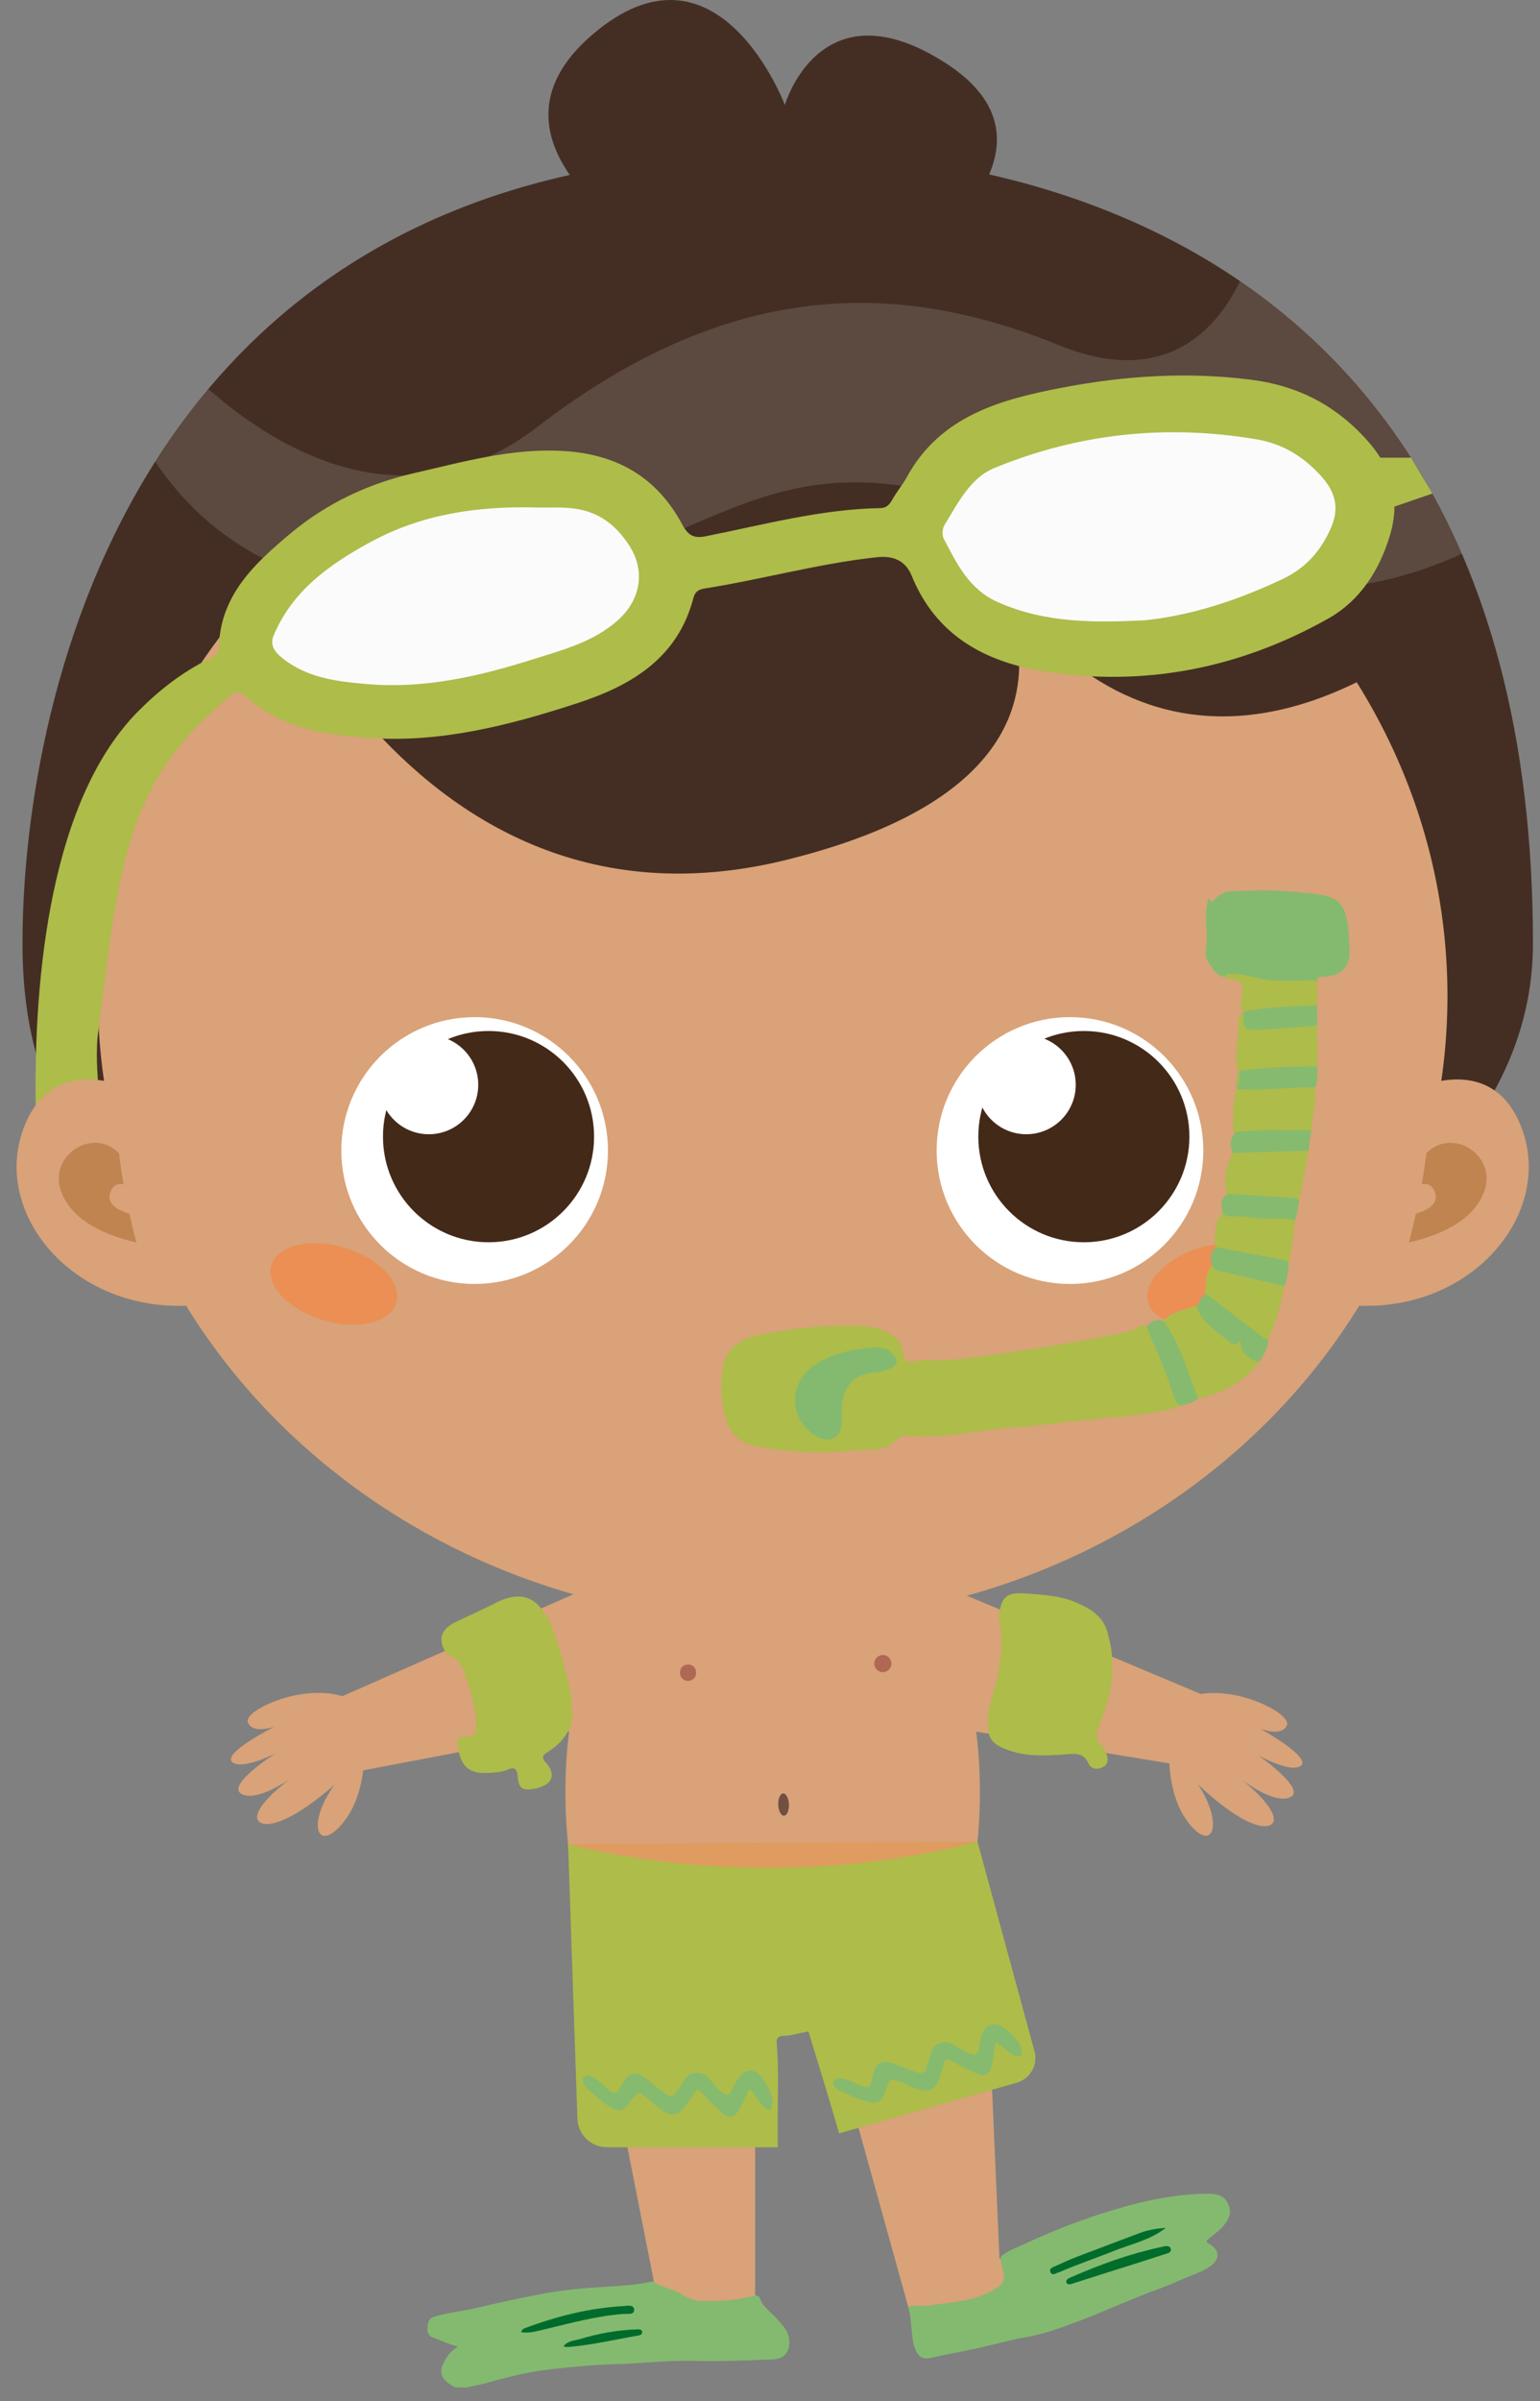 <?xml version="1.0" encoding="UTF-8"?>
<svg width="86px" height="134px" viewBox="0 0 86 134" version="1.1" xmlns="http://www.w3.org/2000/svg" xmlns:xlink="http://www.w3.org/1999/xlink">
    <rect x="0" y="0" width="86" height="134" fill="#808080" stroke="none"/>
    <!-- Generator: Sketch 53.1 (72631) - https://sketchapp.com -->
    <title>Group 4child4</title>
    <desc>Created with Sketch.</desc>
    <g id="Page-1" stroke="none" stroke-width="1" fill="none" fill-rule="evenodd">
        <g id="Group-4" transform="translate(0.925, 0)">
            <path d="M9.905,67.369 C9.905,67.369 0.331,66.655 0.331,52.658 C0.331,38.661 6.795,8.591 42.223,8.591 C42.223,8.591 84.682,5.344 84.682,52.658 C84.682,62.872 75.505,68.34 75.505,68.34 L9.905,67.369 Z" id="Fill-236" fill="#442E23"></path>
            <polygon id="Fill-238" fill="#D9A278" points="53.393 96.603 65.455 98.585 67.157 94.963 47.396 86.664"></polygon>
            <polygon id="Fill-240" fill="#D9A278" points="30.947 96.589 17.843 99.084 17.087 95.144 36.691 86.501"></polygon>
            <polygon id="Fill-242" fill="#D9A278" points="31.374 105.946 35.612 127.425 32.351 130.389 41.245 130.389 41.245 109.785"></polygon>
            <polygon id="Fill-244" fill="#D9A278" points="53.911 103.689 54.89 126.033 58.826 128.017 50.211 130.234 44.739 110.546"></polygon>
            <path d="M79.907,55.582 C79.907,74.876 63.036,90.518 42.223,90.518 C21.412,90.518 4.541,74.876 4.541,55.582 C4.541,36.288 21.412,20.646 42.223,20.646 C63.036,20.646 79.907,36.288 79.907,55.582" id="Fill-246" fill="#D9A278"></path>
            <path d="M18.135,64.206 C18.135,68.318 21.468,71.652 25.58,71.652 C29.693,71.652 33.026,68.318 33.026,64.206 C33.026,60.094 29.693,56.761 25.58,56.761 C21.468,56.761 18.135,60.094 18.135,64.206" id="Fill-248" fill="#FFFFFF"></path>
            <path d="M20.462,63.43 C20.462,66.685 23.102,69.325 26.357,69.325 C29.612,69.325 32.251,66.685 32.251,63.43 C32.251,60.175 29.612,57.535 26.357,57.535 C23.102,57.535 20.462,60.175 20.462,63.43" id="Fill-250" fill="#432918"></path>
            <path d="M51.38,64.206 C51.38,68.318 54.714,71.652 58.825,71.652 C62.938,71.652 66.272,68.318 66.272,64.206 C66.272,60.094 62.938,56.761 58.825,56.761 C54.714,56.761 51.38,60.094 51.38,64.206" id="Fill-252" fill="#FFFFFF"></path>
            <path d="M53.708,63.43 C53.708,66.685 56.347,69.325 59.603,69.325 C62.857,69.325 65.496,66.685 65.496,63.43 C65.496,60.175 62.857,57.535 59.603,57.535 C56.347,57.535 53.708,60.175 53.708,63.43" id="Fill-254" fill="#432918"></path>
            <path d="M21.25,72.512 C21.407,71.351 19.954,70.024 18.004,69.549 C16.055,69.074 14.347,69.63 14.19,70.791 C14.033,71.952 15.486,73.279 17.437,73.754 C19.386,74.229 21.093,73.674 21.25,72.512" id="Fill-256" fill="#EB8F55"></path>
            <path d="M12.241,27.87 C12.241,27.87 20.996,53.891 43.564,47.838 C63.79,42.566 53.246,29.679 53.246,29.679 C53.246,29.679 61.094,47.643 78.192,36.122 C64.429,16.282 37.429,9.464 12.241,27.87" id="Fill-258" fill="#442E23"></path>
            <path d="M63.155,72.512 C62.999,71.351 64.452,70.024 66.401,69.549 C68.35,69.074 70.058,69.63 70.216,70.791 C70.372,71.952 68.919,73.279 66.969,73.754 C65.02,74.229 63.312,73.674 63.155,72.512" id="Fill-260" fill="#EB8F55"></path>
            <path d="M77.316,61.101 C77.316,61.101 82.293,58.225 84.062,62.981 C85.833,67.737 81.283,73.221 74.772,72.856 L77.316,61.101 Z" id="Fill-262" fill="#D9A278"></path>
            <path d="M35.535,13.863 C35.535,13.863 25.107,8.005 32.133,1.952 C39.158,-4.101 42.905,5.858 42.905,5.858 C42.905,5.858 44.87,-0.976 51.874,3.514 C58.879,8.005 50.873,13.863 50.873,13.863 L35.535,13.863 Z" id="Fill-264" fill="#442E23"></path>
            <path d="M19.409,97.698 C19.409,97.698 19.548,100.238 18.138,101.832 C16.726,103.427 16.238,101.688 17.745,99.614 C14.583,102.346 13.394,101.948 13.434,101.377 C13.494,100.549 15.337,99.229 15.337,99.229 C15.337,99.229 13.444,100.594 12.559,100.11 C11.674,99.625 14.446,97.856 14.446,97.856 C14.446,97.856 12.545,98.824 12.03,98.319 C11.515,97.813 14.4,96.359 14.4,96.359 C14.4,96.359 13.187,96.801 12.916,96.115 C12.643,95.429 16.282,93.754 18.603,94.814" id="Fill-266" fill="#D9A278"></path>
            <path d="M64.392,97.604 C64.392,97.604 64.152,100.137 65.497,101.786 C66.843,103.436 67.401,101.717 65.978,99.585 C69.029,102.441 70.233,102.09 70.214,101.519 C70.189,100.688 68.4,99.297 68.4,99.297 C68.4,99.297 70.236,100.736 71.14,100.287 C72.043,99.838 69.344,97.959 69.344,97.959 C69.344,97.959 71.205,99.003 71.74,98.519 C72.274,98.034 69.45,96.466 69.45,96.466 C69.45,96.466 70.644,96.956 70.943,96.281 C71.242,95.606 67.673,93.788 65.311,94.754" id="Fill-268" fill="#D9A278"></path>
            <path d="M68.325,15.689 C67.035,18.355 64.167,21.685 58.194,19.256 C48.966,15.504 39.636,15.707 29.089,23.82 C21.651,29.541 14.365,24.926 10.713,21.707 C9.618,23.01 8.633,24.37 7.745,25.767 C10.126,29.329 15.151,33.932 24.966,32.912 C40.584,31.29 41.055,22.197 59.006,30.108 C68.887,34.462 76.145,33.031 80.711,30.9 C77.666,23.817 73.187,19.015 68.325,15.689" id="Fill-270" fill="#FFFFFF" opacity="0.13"></path>
            <path d="M20.261,60.537 C20.261,59.013 21.497,57.777 23.022,57.777 C24.546,57.777 25.782,59.013 25.782,60.537 C25.782,62.061 24.546,63.297 23.022,63.297 C21.497,63.297 20.261,62.061 20.261,60.537" id="Fill-272" fill="#FFFFFF"></path>
            <path d="M53.628,60.537 C53.628,59.013 54.863,57.777 56.388,57.777 C57.912,57.777 59.149,59.013 59.149,60.537 C59.149,62.061 57.912,63.297 56.388,63.297 C54.863,63.297 53.628,62.061 53.628,60.537" id="Fill-274" fill="#FFFFFF"></path>
            <path d="M48.128,83.595 L42.224,81.147 L36.32,83.595 C36.32,83.595 28.4,92.091 31.28,106.058 C34.017,113.833 42.224,111.817 42.224,112.537 C42.224,111.817 50.432,113.833 53.167,106.058 C56.047,92.091 48.128,83.595 48.128,83.595" id="Fill-276" fill="#D9A278"></path>
            <path d="M35.589,127.306 C35.679,127.522 36.797,127.799 37.059,127.976 C37.416,128.217 37.79,128.386 38.225,128.403 C39.14,128.439 40.047,128.378 40.942,128.172 C41.119,128.131 41.305,128.04 41.483,128.179 C41.636,128.72 42.11,129.009 42.456,129.395 C42.813,129.791 43.183,130.156 43.155,130.754 C43.13,131.324 42.828,131.638 42.247,131.665 C40.717,131.737 39.186,131.781 37.653,131.748 C36.21,131.717 34.777,131.906 33.336,131.938 C32.234,131.963 31.131,132.077 30.033,132.193 C28.798,132.325 27.587,132.596 26.393,132.94 C25.976,133.061 25.546,133.136 25.122,133.232 L24.512,133.232 C23.756,132.855 23.549,132.439 23.844,131.866 C23.969,131.623 24.11,131.389 24.318,131.205 C24.405,131.13 24.498,131.06 24.649,130.939 C24.1,130.821 23.692,130.6 23.257,130.449 C22.982,130.353 22.92,130.136 22.953,129.902 C22.986,129.667 22.955,129.405 23.303,129.293 C24.054,129.052 24.839,128.993 25.602,128.814 C26.779,128.537 27.964,128.275 29.152,128.047 C30.219,127.843 31.298,127.715 32.387,127.646 C33.601,127.57 34.389,127.552 35.589,127.306" id="Fill-278" fill="#84BA6F"></path>
            <path d="M54.983,125.914 C55.353,125.597 55.816,125.444 56.245,125.244 C58.138,124.361 60.091,123.624 62.107,123.081 C63.565,122.687 65.054,122.425 66.574,122.421 C67.251,122.42 67.559,122.643 67.721,123.17 C67.822,123.496 67.711,123.768 67.541,124.024 C67.304,124.382 66.951,124.628 66.625,124.893 C66.458,125.028 66.354,125.083 66.609,125.227 C67.221,125.574 67.225,126.109 66.573,126.528 C66.068,126.851 65.495,127.005 64.961,127.252 C64.539,127.447 64.095,127.62 63.654,127.781 C62.172,128.321 60.743,128.992 59.27,129.548 C58.304,129.913 57.326,130.267 56.293,130.441 C55.503,130.575 54.727,130.8 53.945,130.98 C53.002,131.198 52.044,131.348 51.101,131.575 C50.558,131.705 50.309,131.495 50.131,130.945 C49.954,130.392 49.99,129.376 49.817,128.82 C49.741,128.544 50.508,128.733 50.92,128.666 C52.189,128.458 53.338,128.464 54.482,127.831 C55.136,127.468 55.228,127.275 55.044,126.539 C54.992,126.333 54.896,126.133 54.983,125.914" id="Fill-280" fill="#84BA6F"></path>
            <path d="M29.686,90.266 C30.25,91.614 30.611,93.023 30.937,94.443 C31.031,94.852 30.931,95.28 31.058,95.685 C30.976,96.672 30.398,97.321 29.599,97.811 C29.331,97.976 29.349,98.136 29.541,98.343 C29.643,98.452 29.732,98.579 29.799,98.711 C29.993,99.089 29.857,99.448 29.472,99.637 C29.295,99.724 29.114,99.784 28.92,99.819 C28.259,99.939 28.047,99.814 27.986,99.156 C27.945,98.721 27.839,98.57 27.391,98.767 C27.138,98.88 26.837,98.9 26.554,98.927 C25.167,99.056 24.719,98.511 24.618,97.161 C24.69,96.919 24.88,96.916 25.086,96.911 C25.604,96.897 25.671,96.753 25.665,96.246 C25.65,95.221 25.343,94.279 24.995,93.333 C24.819,92.855 24.628,92.455 24.07,92.376 C23.481,91.528 23.652,90.919 24.585,90.485 C25.357,90.127 26.126,89.764 26.889,89.386 C27.744,88.962 28.793,88.876 29.452,90.002 C29.509,90.101 29.607,90.179 29.686,90.266" id="Fill-282" fill="#AEBC4A"></path>
            <path d="M60.961,91.25 C61.453,92.957 61.131,94.587 60.5,96.189 C60.28,96.625 60.194,97.039 60.623,97.422 C60.738,97.525 60.799,97.701 60.857,97.854 C60.963,98.134 60.982,98.437 60.69,98.601 C60.393,98.769 60.015,98.75 59.867,98.423 C59.609,97.854 59.219,97.855 58.682,97.894 C57.669,97.968 56.646,98.048 55.643,97.75 C54.404,97.382 54.126,96.983 54.258,95.715 C54.357,94.952 54.645,94.235 54.795,93.481 C55.004,92.439 55.095,91.417 54.877,90.374 C54.864,90.311 54.875,90.243 54.875,90.178 C54.975,89.1 55.294,88.835 56.369,88.923 C57.288,88.999 58.219,89.035 59.084,89.393 C59.954,89.752 60.755,90.208 60.961,91.25" id="Fill-284" fill="#AEBC4A"></path>
            <path d="M28.181,130.152 C28.22,129.99 28.301,129.956 28.382,129.926 C30.152,129.261 31.968,128.802 33.862,128.693 C34.086,128.68 34.471,128.588 34.488,128.887 C34.505,129.199 34.119,129.112 33.897,129.129 C32.403,129.239 30.966,129.638 29.518,129.982 C29.09,130.083 28.661,130.222 28.181,130.152" id="Fill-286" fill="#006C2C"></path>
            <path d="M30.533,130.943 C30.791,130.61 31.152,130.625 31.452,130.534 C32.492,130.222 33.556,130.022 34.646,129.992 C34.758,129.989 34.908,129.975 34.934,130.12 C34.962,130.266 34.821,130.317 34.711,130.336 C33.402,130.563 32.107,130.87 30.779,130.977 C30.715,130.983 30.648,130.96 30.533,130.943" id="Fill-288" fill="#006C2C"></path>
            <path d="M2.611,64.838 C1.856,64.314 0.804,62.857 1.074,62.085 C0.92,54.278 1.963,44.534 6.814,39.671 C7.975,38.506 9.251,37.513 10.724,36.782 C10.995,36.649 11.292,36.585 11.298,36.182 C11.342,33.242 13.291,31.446 15.303,29.764 C17.304,28.093 19.635,26.989 22.188,26.406 C24.95,25.774 27.672,24.99 30.577,25.17 C33.572,25.356 35.78,26.661 37.179,29.278 C37.513,29.902 37.835,30.054 38.495,29.924 C41.723,29.284 44.917,28.412 48.238,28.355 C48.597,28.349 48.758,28.141 48.919,27.858 C49.161,27.431 49.484,27.049 49.719,26.619 C51.589,23.206 54.948,22.296 58.356,21.64 C61.858,20.966 65.415,20.734 68.986,21.197 C71.618,21.538 73.778,22.673 75.532,24.7 C76.883,26.26 77.258,28.009 76.693,29.884 C76.115,31.803 75.045,33.512 73.244,34.523 C68.331,37.283 63.049,38.341 57.468,37.479 C54.131,36.964 51.354,35.495 49.985,32.124 C49.647,31.292 48.965,30.998 48.057,31.095 C44.809,31.441 41.663,32.329 38.446,32.837 C38.103,32.891 37.894,33.007 37.804,33.353 C36.921,36.728 34.351,38.252 31.306,39.245 C27.543,40.472 23.727,41.456 19.726,41.185 C17.218,41.015 14.729,40.623 12.758,38.842 C12.282,38.411 12.107,38.679 11.77,38.961 C6.043,43.748 5.715,48.36 4.524,57.867 C4.308,60.309 5.036,63.453 4.838,63.901 C4.283,64.713 3.633,65.571 2.611,64.838" id="Fill-290" fill="#AEBC4A"></path>
            <path d="M61.571,126.607 C60.725,126.877 59.88,127.148 59.032,127.416 C58.892,127.461 58.694,127.547 58.63,127.381 C58.567,127.215 58.766,127.134 58.905,127.074 C60.519,126.365 62.174,125.771 63.9,125.4 C64.088,125.36 64.397,125.252 64.459,125.51 C64.509,125.72 64.205,125.768 64.023,125.827 C63.208,126.093 62.39,126.351 61.573,126.611 C61.572,126.61 61.572,126.608 61.571,126.607" id="Fill-292" fill="#006D2C"></path>
            <path d="M64.177,124.327 C63.316,125.005 62.264,125.222 61.289,125.61 C60.281,126.012 59.25,126.359 58.254,126.792 C58.24,126.799 58.226,126.806 58.211,126.808 C58.047,126.834 57.843,127.042 57.735,126.789 C57.643,126.577 57.889,126.52 58.029,126.454 C58.43,126.267 58.834,126.085 59.248,125.927 C60.405,125.482 61.567,125.051 62.726,124.614 C63.195,124.438 63.681,124.358 64.177,124.327" id="Fill-294" fill="#006C2C"></path>
            <path d="M60.41,79.215 C58.891,79.244 57.397,79.557 55.887,79.642 C53.88,79.754 51.909,80.297 49.882,80.135 C49.541,80.108 49.264,80.183 49.012,80.447 C48.613,80.865 48.034,80.895 47.522,80.908 C46.667,80.932 45.817,81.037 44.963,81.046 C43.706,81.057 42.46,80.937 41.231,80.69 C40.4,80.522 39.838,79.989 39.607,79.175 C39.337,78.218 39.266,77.237 39.459,76.252 C39.667,75.188 40.457,74.627 41.906,74.402 C43.18,74.204 44.463,74.007 45.743,73.994 C46.686,73.985 47.682,73.891 48.597,74.34 C49.118,74.596 49.45,74.965 49.517,75.543 C49.563,75.937 49.764,76.074 50.142,75.976 C50.27,75.943 50.403,75.899 50.532,75.904 C52.268,75.967 53.973,75.698 55.681,75.441 C57.836,75.117 59.985,74.768 62.112,74.293 C62.222,74.269 62.326,74.218 62.432,74.18 C62.631,74.007 62.848,73.91 63.114,74.005 C63.561,74.513 63.712,75.172 63.99,75.766 C64.397,76.636 64.577,77.602 65.092,78.429 C63.808,78.872 62.469,78.976 61.132,79.102 C60.889,79.125 60.636,79.076 60.41,79.215" id="Fill-296" fill="#AEBC4A"></path>
            <path d="M66.564,53.695 C66.341,53.348 66.435,52.958 66.457,52.595 C66.506,51.778 66.304,50.949 66.565,50.142 C66.667,50.183 66.731,50.438 66.871,50.247 C67.347,49.598 68.085,49.741 68.704,49.711 C70.009,49.647 71.324,49.732 72.626,49.9 C73.775,50.047 74.194,50.467 74.335,51.597 C74.395,52.068 74.427,52.543 74.441,53.017 C74.467,53.937 74.007,54.429 73.085,54.503 C72.908,54.517 72.686,54.442 72.623,54.712 C72.51,54.829 72.367,54.876 72.211,54.877 C71.038,54.885 69.855,54.992 68.714,54.599 C68.361,54.477 68,54.548 67.643,54.529 C67.064,54.536 66.806,54.126 66.564,53.695" id="Fill-298" fill="#84BA6F"></path>
            <path d="M69.402,75.998 C68.54,77.146 67.343,77.738 65.982,78.056 C65.818,77.999 65.764,77.853 65.709,77.711 C65.206,76.415 64.797,75.08 64.035,73.897 C64.005,73.85 64.009,73.787 64.013,73.729 C64.501,73.179 65.208,73.103 65.846,72.88 C66.368,73.479 66.89,74.073 67.522,74.57 C67.811,74.797 68.161,74.68 68.383,74.817 C68.573,74.936 68.506,75.375 68.811,75.559 C69.019,75.683 69.235,75.812 69.402,75.998" id="Fill-300" fill="#AEBC4A"></path>
            <path d="M72.15,64.208 C71.976,65.132 71.802,66.056 71.629,66.98 C70.281,66.95 68.926,66.994 67.6,66.671 C67.38,65.818 67.525,65.02 67.963,64.266 C69.254,64.132 70.545,63.982 71.847,64.07 C71.961,64.078 72.068,64.121 72.15,64.208" id="Fill-302" fill="#AEBC4A"></path>
            <path d="M72.53,60.682 C72.548,61.488 72.399,62.278 72.296,63.073 C72.146,63.208 71.964,63.245 71.771,63.251 C70.638,63.286 69.504,63.201 68.374,63.328 C68.26,63.34 68.149,63.3 68.052,63.233 C68,63.178 67.943,63.114 67.94,63.04 C67.909,62.269 67.921,61.501 68.152,60.754 C69.541,60.531 70.939,60.515 72.341,60.559 C72.414,60.562 72.475,60.627 72.53,60.682" id="Fill-304" fill="#AEBC4A"></path>
            <path d="M70.799,71.769 C70.62,72.802 70.321,73.799 69.888,74.754 C69.701,74.893 69.563,74.761 69.431,74.663 C68.53,73.993 67.626,73.33 66.741,72.641 C66.577,72.513 66.422,72.368 66.363,72.153 C66.434,71.618 66.36,71.044 66.773,70.6 C67.857,71.001 68.994,71.188 70.115,71.446 C70.362,71.503 70.658,71.477 70.799,71.769" id="Fill-306" fill="#AEBC4A"></path>
            <path d="M72.636,57.239 C72.637,58.001 72.638,58.764 72.639,59.526 C72.52,59.631 72.38,59.693 72.225,59.69 C71.011,59.674 69.807,59.812 68.598,59.876 C68.483,59.882 68.372,59.849 68.279,59.775 C68.154,59.64 68.127,59.47 68.12,59.298 C68.087,58.478 68.255,57.668 68.26,56.849 C68.261,56.718 68.323,56.59 68.465,56.531 C68.513,56.56 68.565,56.582 68.591,56.638 C68.914,57.33 68.961,57.385 69.729,57.267 C70.499,57.15 71.282,57.245 72.048,57.099 C72.256,57.06 72.465,57.088 72.636,57.239" id="Fill-308" fill="#AEBC4A"></path>
            <path d="M71.374,68.109 C71.341,68.925 71.177,69.723 71.051,70.526 C69.844,70.312 68.643,70.067 67.434,69.867 C67.243,69.835 67.066,69.775 66.956,69.598 C66.877,68.891 66.881,68.202 67.372,67.615 C68.407,67.749 69.445,67.848 70.491,67.834 C70.809,67.829 71.148,67.798 71.374,68.109" id="Fill-310" fill="#AEBC4A"></path>
            <path d="M67.48,54.391 C68.135,54.258 68.751,54.46 69.379,54.598 C70.451,54.833 71.541,54.687 72.623,54.712 C72.624,55.176 72.626,55.64 72.626,56.104 C72.182,56.38 71.667,56.312 71.19,56.349 C70.434,56.407 69.678,56.453 68.924,56.539 C68.792,56.555 68.659,56.558 68.539,56.485 C68.273,56.233 68.387,55.925 68.422,55.634 C68.518,54.829 68.521,54.83 67.751,54.625 C67.625,54.592 67.486,54.566 67.48,54.391" id="Fill-312" fill="#AEBC4A"></path>
            <path d="M66.433,72.207 C67.498,73.022 68.563,73.838 69.631,74.649 C69.703,74.703 69.802,74.72 69.888,74.754 C69.879,75.228 69.655,75.619 69.404,75.998 C68.704,75.844 68.271,75.371 68.348,74.738 C68.161,75.08 67.988,75.091 67.744,74.89 C67.048,74.316 66.249,73.846 65.896,72.948 C66.036,72.673 66.142,72.373 66.433,72.207" id="Fill-314" fill="#86BA6F"></path>
            <path d="M64.048,73.729 C65.01,75.03 65.404,76.584 65.983,78.057 C65.724,78.271 65.4,78.333 65.092,78.43 C64.833,78.418 64.734,78.23 64.669,78.026 C64.242,76.662 63.642,75.366 63.112,74.043 C63.341,73.69 63.655,73.594 64.048,73.729" id="Fill-316" fill="#86BA6F"></path>
            <path d="M67.018,69.596 C68.204,69.825 69.388,70.058 70.575,70.278 C70.768,70.313 70.954,70.323 71.05,70.526 C71.008,70.949 70.967,71.372 70.798,71.769 C69.658,71.504 68.515,71.244 67.376,70.97 C67.151,70.916 66.864,70.937 66.783,70.624 C66.625,70.227 66.633,69.868 67.018,69.596" id="Fill-318" fill="#86BA6F"></path>
            <path d="M71.374,68.109 C71.009,67.989 70.631,67.984 70.256,68.008 C69.423,68.064 68.606,67.853 67.776,67.88 C67.593,67.886 67.444,67.825 67.358,67.651 C67.218,67.257 67.261,66.905 67.593,66.619 C68.857,66.697 70.122,66.774 71.386,66.859 C71.47,66.864 71.548,66.939 71.629,66.981 C71.55,67.358 71.541,67.751 71.374,68.109" id="Fill-320" fill="#86BA6F"></path>
            <path d="M68.057,63.189 C69.466,63.003 70.882,63.088 72.296,63.072 C72.247,63.451 72.2,63.829 72.151,64.208 C70.746,64.252 69.342,64.296 67.939,64.341 C67.681,63.926 67.804,63.551 68.057,63.189" id="Fill-322" fill="#86BA6F"></path>
            <path d="M68.283,59.754 C69.73,59.589 71.18,59.487 72.638,59.525 C72.648,59.915 72.669,60.306 72.53,60.682 C71.081,60.65 69.637,60.89 68.186,60.781 C68.145,60.74 68.125,60.69 68.122,60.633 C68.165,60.361 68.102,60.075 68.223,59.813 C68.243,59.793 68.262,59.774 68.283,59.754" id="Fill-324" fill="#86BA6F"></path>
            <path d="M68.522,56.443 C69.879,56.198 71.253,56.156 72.626,56.103 L72.635,57.238 C71.594,57.314 70.554,57.409 69.511,57.459 C68.542,57.505 68.541,57.483 68.502,56.547 C68.478,56.506 68.484,56.471 68.522,56.443" id="Fill-326" fill="#86BB6F"></path>
            <path d="M47.838,75.201 C48.285,75.144 48.649,75.243 48.962,75.606 C49.243,75.931 49.191,76.146 48.858,76.334 C48.591,76.483 48.301,76.562 47.988,76.584 C46.781,76.669 46.139,77.341 46.087,78.564 C46.075,78.831 46.09,79.098 46.083,79.365 C46.062,80.204 45.456,80.569 44.729,80.186 C43.179,79.369 43.037,77.278 44.461,76.25 C45.472,75.521 46.639,75.302 47.838,75.201" id="Fill-328" fill="#84BA6F"></path>
            <path d="M68.181,60.672 C68.182,60.363 68.089,60.043 68.284,59.755 C68.257,60.062 68.375,60.384 68.181,60.672" id="Fill-330" fill="#AEBC4A"></path>
            <path d="M63.036,34.614 C60.293,34.747 57.481,34.799 54.787,33.597 C53.185,32.883 52.511,31.463 51.778,30.063 C51.674,29.864 51.697,29.494 51.818,29.3 C52.572,28.085 53.239,26.678 54.608,26.115 C59.321,24.18 64.225,23.667 69.256,24.519 C70.723,24.768 71.903,25.494 72.906,26.63 C73.689,27.518 73.854,28.412 73.412,29.433 C72.855,30.715 72.015,31.699 70.682,32.323 C68.267,33.453 65.792,34.312 63.036,34.614" id="Fill-332" fill="#FBFBFB"></path>
            <path d="M14.316,35.563 C15.358,32.98 17.479,31.488 19.798,30.232 C22.667,28.679 25.784,28.235 29.004,28.321 C29.795,28.343 30.577,28.27 31.375,28.417 C32.675,28.657 33.555,29.415 34.231,30.469 C35.128,31.871 34.859,33.49 33.55,34.64 C32.17,35.854 30.427,36.29 28.74,36.823 C25.771,37.76 22.746,38.44 19.613,38.178 C17.896,38.034 16.142,37.836 14.734,36.635 C14.407,36.351 14.187,36.025 14.316,35.563" id="Fill-334" fill="#FBFBFB"></path>
            <path d="M7.132,61.101 C7.132,61.101 2.154,58.225 0.385,62.981 C-1.385,67.737 3.165,73.221 9.676,72.856 L7.132,61.101 Z" id="Fill-336" fill="#D9A278"></path>
            <path d="M5.232,66.556 C5.392,66.103 5.687,66.028 5.976,66.092 C5.79,65.024 5.722,64.357 5.722,64.357 C5.708,64.342 5.692,64.327 5.677,64.313 C4.221,62.913 1.831,64.476 2.456,66.396 C2.939,67.883 4.512,68.833 6.694,69.336 C6.542,68.77 6.413,68.232 6.301,67.73 C5.706,67.555 5.003,67.206 5.232,66.556" id="Fill-338" fill="#C08451"></path>
            <path d="M79.215,66.556 C79.056,66.103 78.76,66.028 78.471,66.092 C78.657,65.024 78.726,64.357 78.726,64.357 C78.74,64.342 78.755,64.327 78.771,64.313 C80.227,62.913 82.616,64.476 81.991,66.396 C81.508,67.883 79.936,68.833 77.754,69.336 C77.905,68.77 78.034,68.232 78.146,67.73 C78.742,67.555 79.444,67.206 79.215,66.556" id="Fill-340" fill="#C08451"></path>
            <polygon id="Fill-342" fill="#AEBC4A" points="76.15 25.54 77.875 25.54 79.071 27.541 76.644 28.375"></polygon>
            <path d="M30.798,102.906 L39.704,104.11 L47.397,103.689 L53.662,102.777 L56.846,114.471 C57.052,115.228 56.61,116.01 55.857,116.225 L45.954,119.048 C45.944,119.042 45.94,119.039 45.929,119.034 C45.388,117.156 44.813,115.289 44.238,113.422 C44.234,113.406 44.228,113.388 44.212,113.38 C44.199,113.373 44.183,113.375 44.168,113.378 C43.847,113.436 43.527,113.512 43.208,113.579 C43.017,113.619 42.667,113.564 42.526,113.708 C42.435,113.8 42.442,113.946 42.452,114.074 C42.568,115.399 42.507,116.741 42.507,118.071 L42.507,119.828 L32.968,119.828 C32.079,119.828 31.351,119.123 31.32,118.235 L30.798,102.906 Z" id="Fill-344" fill="#AEBC4A"></path>
            <path d="M30.798,102.906 C30.798,102.906 41.347,105.968 53.662,102.777" id="Fill-346" fill="#E09B60"></path>
            <path d="M42.108,117.754 C41.483,117.629 41.382,116.983 40.941,116.567 C40.742,116.963 40.564,117.341 40.364,117.706 C40.101,118.184 39.794,118.252 39.382,117.894 C39,117.559 38.637,117.197 38.294,116.822 C38.086,116.595 37.951,116.576 37.81,116.862 C37.783,116.916 37.744,116.964 37.71,117.015 C36.875,118.264 36.643,118.298 35.496,117.335 C35.449,117.296 35.408,117.249 35.362,117.21 C34.717,116.663 34.717,116.663 34.242,117.323 C33.867,117.844 33.621,117.883 33.072,117.533 C32.571,117.213 32.153,116.796 31.712,116.406 C31.704,116.24 31.509,116.086 31.678,115.908 C31.939,115.729 32.141,115.895 32.347,116.022 C32.592,116.173 32.78,116.393 33.001,116.573 C33.407,116.907 33.54,116.873 33.77,116.398 C34.142,115.633 34.585,115.529 35.254,116.052 C35.462,116.215 35.65,116.402 35.862,116.563 C36.597,117.123 36.595,117.124 37.101,116.375 C37.293,116.092 37.446,115.769 37.822,115.676 L38.188,115.688 C38.718,115.841 38.908,116.379 39.306,116.689 C39.631,116.942 39.811,116.977 39.977,116.567 C40.06,116.36 40.177,116.167 40.307,115.984 C40.708,115.417 41.228,115.4 41.643,115.962 C41.909,116.322 42.104,116.725 42.223,117.161 C42.185,117.358 42.147,117.556 42.108,117.754" id="Fill-348" fill="#86BA6F"></path>
            <path d="M56.143,114.745 C55.508,114.815 55.218,114.229 54.671,113.967 C54.601,114.404 54.545,114.817 54.465,115.226 C54.36,115.761 54.086,115.919 53.586,115.701 C53.12,115.498 52.665,115.263 52.224,115.009 C51.957,114.855 51.823,114.878 51.775,115.193 C51.766,115.253 51.743,115.311 51.726,115.37 C51.307,116.813 51.097,116.914 49.712,116.343 C49.656,116.32 49.603,116.288 49.547,116.265 C48.767,115.937 48.767,115.938 48.514,116.711 C48.314,117.321 48.09,117.433 47.461,117.265 C46.887,117.111 46.364,116.839 45.825,116.601 C45.766,116.445 45.536,116.357 45.643,116.136 C45.836,115.887 46.08,115.984 46.315,116.043 C46.594,116.113 46.839,116.266 47.104,116.371 C47.591,116.566 47.708,116.494 47.785,115.971 C47.908,115.13 48.298,114.897 49.094,115.194 C49.342,115.287 49.578,115.408 49.829,115.497 C50.699,115.808 50.697,115.81 50.953,114.943 C51.049,114.616 51.098,114.261 51.428,114.059 C51.546,114.026 51.664,113.993 51.782,113.959 C52.332,113.946 52.676,114.401 53.15,114.576 C53.537,114.719 53.718,114.698 53.751,114.257 C53.769,114.035 53.823,113.815 53.891,113.602 C54.101,112.94 54.592,112.767 55.158,113.177 C55.52,113.44 55.828,113.765 56.073,114.144 L56.143,114.745 Z" id="Fill-350" fill="#86BA6F"></path>
            <path d="M43.132,100.694 C43.145,101.037 43.022,101.32 42.857,101.327 C42.693,101.333 42.548,101.06 42.535,100.716 C42.523,100.373 42.646,100.09 42.81,100.083 C42.975,100.077 43.119,100.35 43.132,100.694" id="Fill-352" fill="#725041"></path>
            <path d="M37.943,93.352 C37.944,93.312 37.942,93.272 37.934,93.231 C37.933,93.226 37.932,93.22 37.931,93.214 C37.845,92.785 37.152,92.785 37.067,93.214 C37.066,93.22 37.064,93.226 37.063,93.231 C37.055,93.272 37.053,93.312 37.054,93.352 C37.054,93.37 37.055,93.387 37.057,93.405 L37.057,93.412 C37.059,93.432 37.059,93.451 37.063,93.471 C37.083,93.567 37.14,93.645 37.215,93.703 C37.228,93.713 37.243,93.721 37.257,93.73 C37.263,93.734 37.269,93.739 37.276,93.743 C37.308,93.761 37.341,93.776 37.379,93.787 C37.418,93.797 37.458,93.8 37.499,93.799 C37.54,93.8 37.58,93.797 37.619,93.787 C37.657,93.776 37.69,93.761 37.721,93.743 C37.728,93.739 37.734,93.734 37.741,93.73 C37.755,93.721 37.769,93.713 37.782,93.703 C37.858,93.645 37.915,93.567 37.934,93.471 C37.938,93.451 37.938,93.432 37.94,93.412 C37.94,93.409 37.94,93.407 37.941,93.405 C37.942,93.387 37.944,93.37 37.943,93.352" id="Fill-354" fill="#B06754"></path>
            <path d="M48.376,92.358 C48.115,92.358 47.897,92.576 47.897,92.837 C47.897,93.098 48.115,93.316 48.376,93.316 C48.637,93.316 48.855,93.098 48.855,92.837 C48.855,92.576 48.637,92.358 48.376,92.358" id="Fill-356" fill="#B06754"></path>
        </g>
    </g>
</svg>